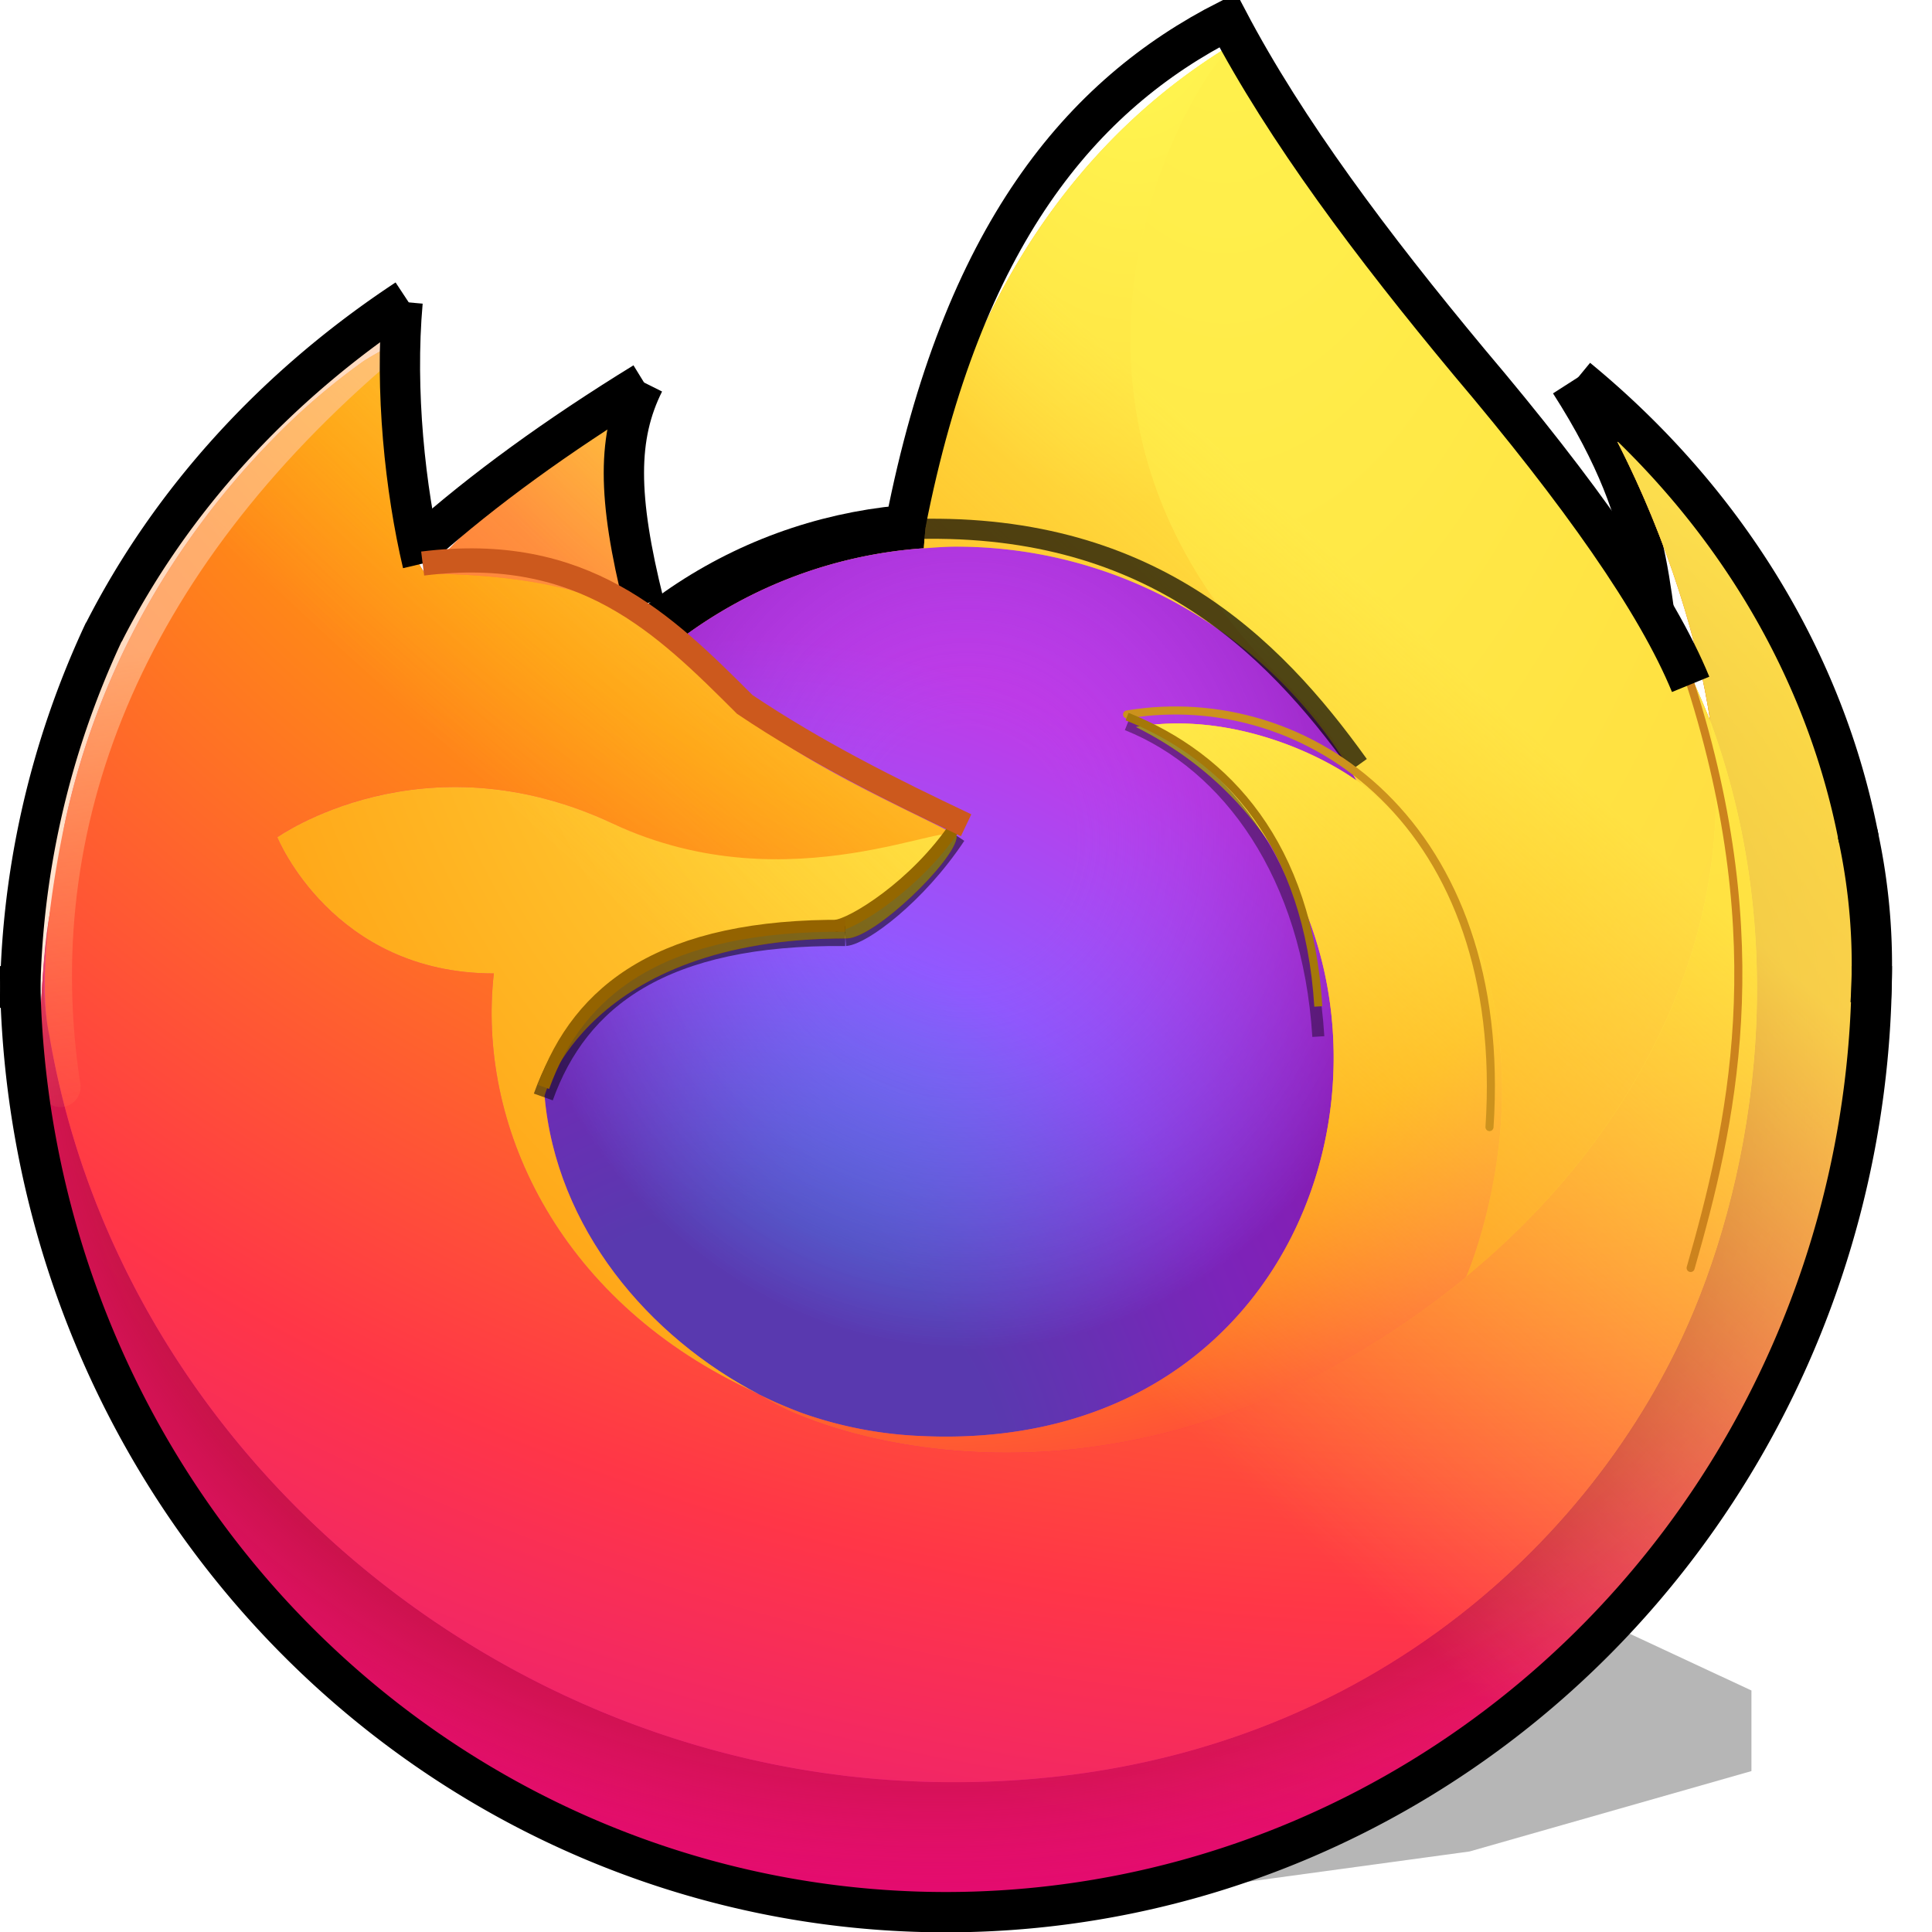 <?xml version="1.0" encoding="UTF-8" standalone="no"?>
<!-- Created with Inkscape (http://www.inkscape.org/) -->

<svg
   width="48"
   height="48"
   viewBox="0 0 48 48"
   version="1.1"
   id="svg5"
   inkscape:version="1.2.2 (b0a8486541, 2022-12-01)"
   sodipodi:docname="firefox.svg"
   xml:space="preserve"
   xmlns:inkscape="http://www.inkscape.org/namespaces/inkscape"
   xmlns:sodipodi="http://sodipodi.sourceforge.net/DTD/sodipodi-0.dtd"
   xmlns:xlink="http://www.w3.org/1999/xlink"
   xmlns="http://www.w3.org/2000/svg"
   xmlns:svg="http://www.w3.org/2000/svg"><sodipodi:namedview
     id="namedview7"
     pagecolor="#ffffff"
     bordercolor="#000000"
     borderopacity="0.25"
     inkscape:showpageshadow="2"
     inkscape:pageopacity="0.0"
     inkscape:pagecheckerboard="false"
     inkscape:deskcolor="#d1d1d1"
     inkscape:document-units="px"
     showgrid="true"
     inkscape:zoom="16.391695"
     inkscape:cx="7.7173227"
     inkscape:cy="15.434645"
     inkscape:window-width="1192"
     inkscape:window-height="976"
     inkscape:window-x="182"
     inkscape:window-y="593"
     inkscape:window-maximized="0"
     inkscape:current-layer="layer1"><inkscape:grid
       type="xygrid"
       id="grid9"
       originx="0"
       originy="0"
       empspacing="4"
       spacingx="0.25"
       spacingy="0.25" /></sodipodi:namedview><defs
     id="defs2"><linearGradient
       inkscape:collect="always"
       id="linearGradient16464"><stop
         style="stop-color:#ffc69b;stop-opacity:1;"
         offset="0"
         id="stop16460" /><stop
         style="stop-color:#ffa25a;stop-opacity:0;"
         offset="1"
         id="stop16462" /></linearGradient><radialGradient
       id="g"
       cx="240.613"
       cy="36.807"
       r="170.021"
       gradientTransform="scale(0.998,1.002)"
       fx="240.613"
       fy="36.807"
       gradientUnits="userSpaceOnUse"><stop
         offset=".1"
         stop-color="#ffe226"
         id="stop1053" /><stop
         offset=".79"
         stop-color="#ff7139"
         id="stop1055" /></radialGradient><radialGradient
       id="c"
       cx="226.563"
       cy="290.178"
       r="554.146"
       gradientTransform="scale(1.109,0.902)"
       fx="226.563"
       fy="290.178"
       gradientUnits="userSpaceOnUse"><stop
         offset=".3"
         stop-color="#960e18"
         id="stop1058" /><stop
         offset=".35"
         stop-color="#b11927"
         stop-opacity=".74"
         id="stop1060" /><stop
         offset=".43"
         stop-color="#db293d"
         stop-opacity=".34"
         id="stop1062" /><stop
         offset=".5"
         stop-color="#f5334b"
         stop-opacity=".09"
         id="stop1064" /><stop
         offset=".53"
         stop-color="#ff3750"
         stop-opacity="0"
         id="stop1066" /></radialGradient><radialGradient
       id="d"
       cx="395.444"
       cy="-17.973"
       r="210.21"
       gradientTransform="scale(0.767,1.303)"
       fx="395.444"
       fy="-17.973"
       gradientUnits="userSpaceOnUse"><stop
         offset=".13"
         stop-color="#fff44f"
         id="stop1069" /><stop
         offset=".53"
         stop-color="#ff980e"
         id="stop1071" /></radialGradient><radialGradient
       id="e"
       cx="206.271"
       cy="373.24"
       r="223.497"
       gradientTransform="scale(0.955,1.047)"
       fx="206.271"
       fy="373.24"
       gradientUnits="userSpaceOnUse"><stop
         offset=".35"
         stop-color="#3a8ee6"
         id="stop1074" /><stop
         offset=".67"
         stop-color="#9059ff"
         id="stop1076" /><stop
         offset="1"
         stop-color="#c139e6"
         id="stop1078" /></radialGradient><radialGradient
       id="f"
       cx="271.621"
       cy="200.902"
       r="131.863"
       gradientTransform="scale(0.955,1.047)"
       fx="271.621"
       fy="200.902"
       gradientUnits="userSpaceOnUse"><stop
         offset=".21"
         stop-color="#9059ff"
         stop-opacity="0"
         id="stop1081" /><stop
         offset=".97"
         stop-color="#6e008b"
         stop-opacity=".6"
         id="stop1083" /></radialGradient><radialGradient
       id="b"
       cx="392.807"
       cy="61.16"
       r="554.146"
       gradientTransform="scale(1.109,0.902)"
       fx="392.807"
       fy="61.16"
       gradientUnits="userSpaceOnUse"><stop
         offset=".13"
         stop-color="#ffbd4f"
         id="stop1086" /><stop
         offset=".28"
         stop-color="#ff980e"
         id="stop1088" /><stop
         offset=".47"
         stop-color="#ff3750"
         id="stop1090" /><stop
         offset=".78"
         stop-color="#eb0878"
         id="stop1092" /><stop
         offset=".86"
         stop-color="#e50080"
         id="stop1094" /></radialGradient><radialGradient
       id="h"
       cx="362.075"
       cy="-81.709"
       r="742.387"
       gradientTransform="scale(1.091,0.916)"
       fx="362.075"
       fy="-81.709"
       gradientUnits="userSpaceOnUse"><stop
         offset=".11"
         stop-color="#fff44f"
         id="stop1097" /><stop
         offset=".46"
         stop-color="#ff980e"
         id="stop1099" /><stop
         offset=".72"
         stop-color="#ff3647"
         id="stop1101" /><stop
         offset=".9"
         stop-color="#e31587"
         id="stop1103" /></radialGradient><radialGradient
       id="i"
       cx="475.588"
       cy="-41.588"
       r="779.909"
       gradientTransform="scale(0.688,1.453)"
       fx="475.588"
       fy="-41.588"
       gradientUnits="userSpaceOnUse"><stop
         offset="0"
         stop-color="#fff44f"
         id="stop1106" /><stop
         offset=".3"
         stop-color="#ff980e"
         id="stop1108" /><stop
         offset=".57"
         stop-color="#ff3647"
         id="stop1110" /><stop
         offset=".74"
         stop-color="#e31587"
         id="stop1112" /></radialGradient><radialGradient
       id="j"
       cx="239.797"
       cy="99.006"
       r="461.114"
       gradientTransform="scale(1.009,0.991)"
       fx="239.797"
       fy="99.006"
       gradientUnits="userSpaceOnUse"><stop
         offset=".14"
         stop-color="#fff44f"
         id="stop1115" /><stop
         offset=".48"
         stop-color="#ff980e"
         id="stop1117" /><stop
         offset=".66"
         stop-color="#ff3647"
         id="stop1119" /><stop
         offset=".9"
         stop-color="#e31587"
         id="stop1121" /></radialGradient><radialGradient
       id="k"
       cx="343.038"
       cy="132.012"
       r="528.893"
       gradientTransform="scale(1.057,0.946)"
       fx="343.038"
       fy="132.012"
       gradientUnits="userSpaceOnUse"><stop
         offset=".09"
         stop-color="#fff44f"
         id="stop1124" /><stop
         offset=".63"
         stop-color="#ff980e"
         id="stop1126" /></radialGradient><linearGradient
       id="a"
       x1="441.984"
       y1="75.631"
       x2="62.126"
       y2="454.269"
       gradientTransform="scale(0.984,1.017)"
       gradientUnits="userSpaceOnUse"><stop
         offset=".05"
         stop-color="#fff44f"
         id="stop1129" /><stop
         offset=".37"
         stop-color="#ff980e"
         id="stop1131" /><stop
         offset=".53"
         stop-color="#ff3647"
         id="stop1133" /><stop
         offset=".7"
         stop-color="#e31587"
         id="stop1135" /></linearGradient><linearGradient
       id="l"
       x1="406.611"
       y1="68.312"
       x2="104.093"
       y2="409.866"
       gradientTransform="scale(0.984,1.017)"
       gradientUnits="userSpaceOnUse"><stop
         offset=".17"
         stop-color="#fff44f"
         stop-opacity=".8"
         id="stop1138" /><stop
         offset=".6"
         stop-color="#fff44f"
         stop-opacity="0"
         id="stop1140" /></linearGradient><linearGradient
       inkscape:collect="always"
       xlink:href="#linearGradient16464"
       id="linearGradient16466"
       x1="1.191"
       y1="4.233"
       x2="1.72"
       y2="7.541"
       gradientUnits="userSpaceOnUse" /><filter
       inkscape:collect="always"
       style="color-interpolation-filters:sRGB"
       id="filter16967"
       x="-0.314"
       y="-0.331"
       width="1.628"
       height="1.663"><feGaussianBlur
         inkscape:collect="always"
         stdDeviation="0.438"
         id="feGaussianBlur16969" /></filter></defs><g
     inkscape:label="Layer 1"
     inkscape:groupmode="layer"
     id="layer1"><g
       id="g638"
       transform="matrix(3.78,0,0,3.78,6.758322e-7,1.2352164e-4)"><path
         style="display:inline;opacity:0.534;fill:#000000;fill-opacity:1;stroke:none;stroke-width:0.177;stroke-opacity:0.628;filter:url(#filter16967)"
         d="M 6.151,8.054 7.453,7.684 V 7.313 L 6.058,6.665 6.35,5.159 4.105,8.332 Z"
         id="path16902"
         transform="matrix(1.423,0,0,1.428,0.906,0.668)"
         sodipodi:nodetypes="ccccccc" /><ellipse
         style="opacity:1;fill:none;stroke:#000000;stroke-width:0.529;stroke-miterlimit:7.6;stroke-dasharray:none;stroke-opacity:1"
         id="path1811"
         cx="6.218"
         cy="6.416"
         rx="2.91"
         ry="2.844" /><path
         style="opacity:1;fill:none;stroke:#000000;stroke-width:0.265;stroke-miterlimit:7.6;stroke-dasharray:none;stroke-opacity:1"
         d="m 10.319,2.514 c 0.626,0.977 0.482,1.439 0.661,2.117"
         id="path6100"
         sodipodi:nodetypes="cc" /><g
         id="g1236"
         transform="matrix(0.025,0,0,0.025,-0.132,0.265)"
         style="stroke-width:10.725"><path
           d="m 478.711,166.353 c -10.445,-25.124 -31.6,-52.248 -48.212,-60.821 13.52,26.505 21.345,53.093 24.335,72.936 0,0.039 0.015,0.136 0.047,0.4 C 427.706,111.135 381.627,83.823 344,24.355 c -1.9,-3.007 -3.805,-6.022 -5.661,-9.2 a 73.716,73.716 0 0 1 -2.646,-4.972 43.7,43.7 0 0 1 -3.593,-9.506 0.626,0.626 0 0 0 -0.546,-0.644 0.818,0.818 0 0 0 -0.451,0 c -0.034,0.012 -0.084,0.051 -0.12,0.065 -0.053,0.021 -0.12,0.069 -0.176,0.1 0.027,-0.036 0.083,-0.117 0.1,-0.136 -60.37,35.356 -80.85,100.761 -82.732,133.484 a 120.249,120.249 0 0 0 -66.142,25.488 71.355,71.355 0 0 0 -6.225,-4.7 111.338,111.338 0 0 1 -0.674,-58.732 c -24.688,11.241 -43.89,29.01 -57.85,44.7 h -0.111 c -9.527,-12.067 -8.855,-51.873 -8.312,-60.184 -0.114,-0.515 -7.107,3.63 -8.023,4.255 a 175.073,175.073 0 0 0 -23.486,20.12 210.478,210.478 0 0 0 -22.442,26.913 c 0,0.012 -0.007,0.026 -0.011,0.038 0,-0.013 0.007,-0.026 0.011,-0.038 a 202.838,202.838 0 0 0 -32.247,72.805 c -0.115,0.521 -0.212,1.061 -0.324,1.586 -0.452,2.116 -2.08,12.7 -2.365,15 -0.022,0.177 -0.032,0.347 -0.053,0.524 a 229.066,229.066 0 0 0 -3.9,33.157 c 0,0.41 -0.025,0.816 -0.025,1.227 C 16,388.418 123.6,496 256.324,496 c 118.865,0 217.56,-86.288 236.882,-199.63 0.407,-3.076 0.733,-6.168 1.092,-9.271 4.777,-41.21 -0.53,-84.525 -15.587,-120.746 z M 201.716,354.447 c 1.124,0.537 2.18,1.124 3.334,1.639 0.048,0.033 0.114,0.07 0.163,0.1 a 126.191,126.191 0 0 1 -3.497,-1.739 z m 55.053,-144.93 z m 198.131,-30.59 -0.032,-0.233 c 0.012,0.085 0.027,0.174 0.04,0.259 z"
           fill="url(#a)"
           id="path1145"
           style="fill:url(#a);stroke-width:107.245" /><path
           d="m 478.711,166.353 c -10.445,-25.124 -31.6,-52.248 -48.212,-60.821 13.52,26.505 21.345,53.093 24.335,72.936 0,-0.058 0.011,0.048 0.036,0.226 0.012,0.085 0.027,0.174 0.04,0.259 22.675,61.47 10.322,123.978 -7.479,162.175 -27.539,59.1 -94.215,119.67 -198.576,116.716 C 136.1,454.651 36.766,370.988 18.223,261.41 c -3.379,-17.28 0,-26.054 1.7,-40.084 -2.071,10.816 -2.86,13.94 -3.9,33.157 0,0.41 -0.025,0.816 -0.025,1.227 C 16,388.418 123.6,496 256.324,496 c 118.865,0 217.56,-86.288 236.882,-199.63 0.407,-3.076 0.733,-6.168 1.092,-9.271 4.777,-41.21 -0.53,-84.525 -15.587,-120.746 z"
           fill="url(#b)"
           id="path1147"
           style="fill:url(#b);stroke-width:107.245" /><path
           d="m 478.711,166.353 c -10.445,-25.124 -31.6,-52.248 -48.212,-60.821 13.52,26.505 21.345,53.093 24.335,72.936 0,-0.058 0.011,0.048 0.036,0.226 0.012,0.085 0.027,0.174 0.04,0.259 22.675,61.47 10.322,123.978 -7.479,162.175 -27.539,59.1 -94.215,119.67 -198.576,116.716 C 136.1,454.651 36.766,370.988 18.223,261.41 c -3.379,-17.28 0,-26.054 1.7,-40.084 -2.071,10.816 -2.86,13.94 -3.9,33.157 0,0.41 -0.025,0.816 -0.025,1.227 C 16,388.418 123.6,496 256.324,496 c 118.865,0 217.56,-86.288 236.882,-199.63 0.407,-3.076 0.733,-6.168 1.092,-9.271 4.777,-41.21 -0.53,-84.525 -15.587,-120.746 z"
           fill="url(#c)"
           id="path1149"
           style="fill:url(#c);stroke-width:107.245" /><path
           d="m 361.922,194.6 c 0.524,0.368 1,0.734 1.493,1.1 a 130.706,130.706 0 0 0 -22.31,-29.112 C 266.4,91.892 321.516,4.626 330.811,0.194 c 0.027,-0.036 0.083,-0.117 0.1,-0.136 -60.37,35.356 -80.85,100.761 -82.732,133.484 2.8,-0.194 5.592,-0.429 8.442,-0.429 45.051,0 84.289,24.77 105.301,61.487 z"
           fill="url(#d)"
           id="path1151"
           style="fill:url(#d);stroke-width:107.245" /><path
           d="m 256.772,209.514 c -0.393,5.978 -21.514,26.593 -28.9,26.593 -68.339,0 -79.432,41.335 -79.432,41.335 3.027,34.81 27.261,63.475 56.611,78.643 1.339,0.692 2.694,1.317 4.05,1.935 a 132.768,132.768 0 0 0 7.059,2.886 106.743,106.743 0 0 0 31.271,6.031 c 119.78,5.618 142.986,-143.194 56.545,-186.408 22.137,-3.85 45.115,5.053 57.947,14.067 -21.012,-36.714 -60.25,-61.484 -105.3,-61.484 -2.85,0 -5.641,0.235 -8.442,0.429 a 120.249,120.249 0 0 0 -66.142,25.488 c 3.664,3.1 7.8,7.244 16.514,15.828 16.302,16.067 58.13,32.705 58.219,34.657 z"
           fill="url(#e)"
           id="path1153"
           style="fill:url(#e);stroke-width:107.245" /><path
           d="m 256.772,209.514 c -0.393,5.978 -21.514,26.593 -28.9,26.593 -68.339,0 -79.432,41.335 -79.432,41.335 3.027,34.81 27.261,63.475 56.611,78.643 1.339,0.692 2.694,1.317 4.05,1.935 a 132.768,132.768 0 0 0 7.059,2.886 106.743,106.743 0 0 0 31.271,6.031 c 119.78,5.618 142.986,-143.194 56.545,-186.408 22.137,-3.85 45.115,5.053 57.947,14.067 -21.012,-36.714 -60.25,-61.484 -105.3,-61.484 -2.85,0 -5.641,0.235 -8.442,0.429 a 120.249,120.249 0 0 0 -66.142,25.488 c 3.664,3.1 7.8,7.244 16.514,15.828 16.302,16.067 58.13,32.705 58.219,34.657 z"
           fill="url(#f)"
           id="path1155"
           style="fill:url(#f);stroke-width:107.245" /><path
           d="m 170.829,151.036 a 244.042,244.042 0 0 1 4.981,3.3 111.338,111.338 0 0 1 -0.674,-58.732 c -24.688,11.241 -43.89,29.01 -57.85,44.7 1.155,-0.033 36.014,-0.66 53.543,10.732 z"
           fill="url(#g)"
           id="path1157"
           style="fill:url(#g);stroke-width:107.245" /><path
           d="m 18.223,261.41 c 18.543,109.578 117.877,193.241 230.632,196.434 104.361,2.954 171.037,-57.62 198.576,-116.716 17.8,-38.2 30.154,-100.7 7.479,-162.175 l -0.008,-0.026 -0.032,-0.233 c -0.025,-0.178 -0.04,-0.284 -0.036,-0.226 0,0.039 0.015,0.136 0.047,0.4 8.524,55.661 -19.79,109.584 -64.051,146.044 l -0.133,0.313 c -86.245,70.223 -168.774,42.368 -185.484,30.966 a 144.108,144.108 0 0 1 -3.5,-1.743 c -50.282,-24.029 -71.054,-69.838 -66.6,-109.124 -42.457,0 -56.934,-35.809 -56.934,-35.809 0,0 38.119,-27.179 88.358,-3.541 46.53,21.893 90.228,3.543 90.233,3.541 -0.089,-1.952 -41.917,-18.59 -58.223,-34.656 -8.713,-8.584 -12.85,-12.723 -16.514,-15.828 a 71.355,71.355 0 0 0 -6.225,-4.7 282.929,282.929 0 0 0 -4.981,-3.3 c -17.528,-11.392 -52.388,-10.765 -53.543,-10.735 h -0.111 c -9.527,-12.067 -8.855,-51.873 -8.312,-60.184 -0.114,-0.515 -7.107,3.63 -8.023,4.255 a 175.073,175.073 0 0 0 -23.486,20.12 210.478,210.478 0 0 0 -22.442,26.919 c 0,0.012 -0.007,0.026 -0.011,0.038 0,-0.013 0.007,-0.026 0.011,-0.038 a 202.838,202.838 0 0 0 -32.247,72.805 c -0.115,0.521 -8.65,37.842 -4.44,57.199 z"
           fill="url(#h)"
           id="path1159"
           style="fill:url(#h);stroke-width:107.245" /><path
           d="m 341.105,166.587 a 130.706,130.706 0 0 1 22.31,29.112 c 1.323,0.994 2.559,1.985 3.608,2.952 54.482,50.2 25.936,121.2 23.807,126.26 44.261,-36.46 72.575,-90.383 64.051,-146.044 C 427.706,111.135 381.627,83.823 344,24.355 c -1.9,-3.007 -3.805,-6.022 -5.661,-9.2 a 73.716,73.716 0 0 1 -2.646,-4.972 43.7,43.7 0 0 1 -3.593,-9.506 0.626,0.626 0 0 0 -0.546,-0.644 0.818,0.818 0 0 0 -0.451,0 c -0.034,0.012 -0.084,0.051 -0.12,0.065 -0.053,0.021 -0.12,0.069 -0.176,0.1 -9.291,4.428 -64.407,91.694 10.298,166.389 z"
           fill="url(#i)"
           id="path1161"
           style="fill:url(#i);stroke-width:107.245" /><path
           d="m 367.023,198.651 c -1.049,-0.967 -2.285,-1.958 -3.608,-2.952 -0.489,-0.368 -0.969,-0.734 -1.493,-1.1 -12.832,-9.014 -35.81,-17.917 -57.947,-14.067 86.441,43.214 63.235,192.026 -56.545,186.408 a 106.743,106.743 0 0 1 -31.271,-6.031 134.51,134.51 0 0 1 -7.059,-2.886 c -1.356,-0.618 -2.711,-1.243 -4.05,-1.935 0.048,0.033 0.114,0.07 0.163,0.1 16.71,11.4 99.239,39.257 185.484,-30.966 l 0.133,-0.313 c 2.129,-5.054 30.675,-76.057 -23.807,-126.258 z"
           fill="url(#j)"
           id="path1163"
           style="fill:url(#j);stroke-width:107.245" /><path
           d="m 148.439,277.443 c 0,0 11.093,-41.335 79.432,-41.335 7.388,0 28.509,-20.615 28.9,-26.593 0.391,-5.978 -43.7,18.352 -90.233,-3.541 -50.239,-23.638 -88.358,3.541 -88.358,3.541 0,0 14.477,35.809 56.934,35.809 -4.453,39.286 16.319,85.1 66.6,109.124 1.124,0.537 2.18,1.124 3.334,1.639 -29.348,-15.169 -53.582,-43.834 -56.609,-78.644 z"
           fill="url(#k)"
           id="path1165"
           style="fill:url(#k);stroke-width:107.245" /><path
           d="m 478.711,166.353 c -10.445,-25.124 -31.6,-52.248 -48.212,-60.821 13.52,26.505 21.345,53.093 24.335,72.936 0,0.039 0.015,0.136 0.047,0.4 C 427.706,111.135 381.627,83.823 344,24.355 c -1.9,-3.007 -3.805,-6.022 -5.661,-9.2 a 73.716,73.716 0 0 1 -2.646,-4.972 43.7,43.7 0 0 1 -3.593,-9.506 0.626,0.626 0 0 0 -0.546,-0.644 0.818,0.818 0 0 0 -0.451,0 c -0.034,0.012 -0.084,0.051 -0.12,0.065 -0.053,0.021 -0.12,0.069 -0.176,0.1 0.027,-0.036 0.083,-0.117 0.1,-0.136 -60.37,35.356 -80.85,100.761 -82.732,133.484 2.8,-0.194 5.592,-0.429 8.442,-0.429 45.053,0 84.291,24.77 105.3,61.484 -12.832,-9.014 -35.81,-17.917 -57.947,-14.067 86.441,43.214 63.235,192.026 -56.545,186.408 a 106.743,106.743 0 0 1 -31.271,-6.031 134.51,134.51 0 0 1 -7.059,-2.886 c -1.356,-0.618 -2.711,-1.243 -4.05,-1.935 0.048,0.033 0.114,0.07 0.163,0.1 a 144.108,144.108 0 0 1 -3.5,-1.743 c 1.124,0.537 2.18,1.124 3.334,1.639 -29.35,-15.168 -53.584,-43.833 -56.611,-78.643 0,0 11.093,-41.335 79.432,-41.335 7.388,0 28.509,-20.615 28.9,-26.593 -0.089,-1.952 -41.917,-18.59 -58.223,-34.656 -8.713,-8.584 -12.85,-12.723 -16.514,-15.828 a 71.355,71.355 0 0 0 -6.225,-4.7 111.338,111.338 0 0 1 -0.674,-58.732 c -24.688,11.241 -43.89,29.01 -57.85,44.7 h -0.111 c -9.527,-12.067 -8.855,-51.873 -8.312,-60.184 -0.114,-0.515 -7.107,3.63 -8.023,4.255 A 175.073,175.073 0 0 0 77.345,104.49 210.478,210.478 0 0 0 54.91,131.406 c 0,0.012 -0.007,0.026 -0.011,0.038 0,-0.013 0.007,-0.026 0.011,-0.038 a 202.838,202.838 0 0 0 -32.247,72.805 c -0.115,0.521 -0.212,1.061 -0.324,1.586 -0.452,2.116 -2.486,12.853 -2.77,15.156 -0.022,0.177 0.021,-0.176 0,0 a 279.565,279.565 0 0 0 -3.544,33.53 c 0,0.41 -0.025,0.816 -0.025,1.227 C 16,388.418 123.6,496 256.324,496 c 118.865,0 217.56,-86.288 236.882,-199.63 0.407,-3.076 0.733,-6.168 1.092,-9.271 4.777,-41.21 -0.53,-84.525 -15.587,-120.746 z m -23.841,12.341 c 0.012,0.085 0.027,0.174 0.04,0.259 l -0.008,-0.026 z"
           fill="url(#l)"
           id="path1167"
           style="fill:url(#l);stroke-width:107.245" /></g><path
         style="opacity:1;fill:none;stroke:url(#linearGradient16466);stroke-width:0.265;stroke-linecap:round;stroke-miterlimit:7.6;stroke-dasharray:none;stroke-opacity:0.633"
         d="M 2.514,2.249 C 0.794,3.704 0.132,5.424 0.397,7.144"
         id="path16435"
         sodipodi:nodetypes="cc" /><path
         style="opacity:1;fill:none;stroke:#000000;stroke-width:0.265;stroke-miterlimit:7.6;stroke-dasharray:none;stroke-opacity:1"
         id="path2489"
         sodipodi:type="arc"
         sodipodi:cx="6.2177081"
         sodipodi:cy="6.349999"
         sodipodi:rx="6.0854168"
         sodipodi:ry="6.2177081"
         sodipodi:start="0"
         sodipodi:end="3.1415927"
         sodipodi:arc-type="arc"
         d="m 12.303,6.35 a 6.085,6.218 0 0 1 -3.043,5.385 6.085,6.218 0 0 1 -6.085,0 6.085,6.218 0 0 1 -3.043,-5.385"
         sodipodi:open="true" /><path
         style="opacity:1;fill:none;stroke:#000000;stroke-width:0.265;stroke-miterlimit:7.6;stroke-dasharray:none;stroke-opacity:1"
         id="path2540"
         sodipodi:type="arc"
         sodipodi:cx="6.5347872"
         sodipodi:cy="6.6162057"
         sodipodi:rx="6.4024954"
         sodipodi:ry="6.0703969"
         sodipodi:start="3.1402569"
         sodipodi:end="3.5603068"
         sodipodi:arc-type="arc"
         d="M 0.132,6.624 A 6.402,6.07 0 0 1 0.685,4.148"
         sodipodi:open="true" /><path
         style="opacity:1;fill:none;stroke:#000000;stroke-width:0.265;stroke-miterlimit:7.6;stroke-dasharray:none;stroke-opacity:1"
         id="path2594"
         sodipodi:type="arc"
         sodipodi:cx="6.5347872"
         sodipodi:cy="6.421545"
         sodipodi:rx="6.4024954"
         sodipodi:ry="5.5852518"
         sodipodi:start="3.5589911"
         sodipodi:end="4.0649714"
         sodipodi:arc-type="arc"
         d="M 0.682,4.157 A 6.402,5.585 0 0 1 2.673,1.967"
         sodipodi:open="true" /><path
         style="opacity:1;fill:none;stroke:#000000;stroke-width:0.265;stroke-miterlimit:7.6;stroke-dasharray:none;stroke-opacity:1"
         id="path2596"
         sodipodi:type="arc"
         sodipodi:cx="6.2177081"
         sodipodi:cy="6.3370228"
         sodipodi:rx="6.0854168"
         sodipodi:ry="4.9214125"
         sodipodi:start="6.1073391"
         sodipodi:end="0.05253698"
         sodipodi:arc-type="arc"
         d="M 12.209,5.476 A 6.085,4.921 0 0 1 12.295,6.595"
         sodipodi:open="true" /><path
         style="opacity:1;fill:none;stroke:#000000;stroke-width:0.265;stroke-miterlimit:7.6;stroke-dasharray:none;stroke-opacity:1"
         d="M 2.778,3.704 C 2.663,3.216 2.594,2.568 2.646,1.984"
         id="path3578"
         sodipodi:nodetypes="cc" /><path
         style="opacity:1;fill:none;stroke:#000000;stroke-width:0.265;stroke-miterlimit:7.6;stroke-dasharray:none;stroke-opacity:1"
         d="M 4.233,2.514 C 3.662,2.865 3.176,3.218 2.778,3.572"
         id="path3629"
         sodipodi:nodetypes="cc" /><path
         style="opacity:1;fill:none;stroke:#000000;stroke-width:0.265;stroke-miterlimit:7.6;stroke-dasharray:none;stroke-opacity:1"
         d="m 4.233,2.514 c -0.176,0.352 -0.177,0.748 1e-7,1.455"
         id="path3631"
         sodipodi:nodetypes="cc" /><path
         style="fill:none;stroke:#000000;stroke-width:0.132;stroke-linecap:butt;stroke-miterlimit:7.6;stroke-dasharray:none;stroke-opacity:0.508"
         d="M 6.283,5.49 C 6.019,5.887 5.663,6.144 5.556,6.152"
         id="path7924"
         sodipodi:nodetypes="cc" /><path
         style="fill:none;stroke:#946700;stroke-width:0.079;stroke-linecap:butt;stroke-miterlimit:7.6;stroke-dasharray:none;stroke-opacity:1"
         d="M 6.284,5.424 C 6.019,5.821 5.597,6.078 5.49,6.085"
         id="path2539"
         sodipodi:nodetypes="cc" /><path
         style="fill:none;stroke:#000000;stroke-width:0.132;stroke-linecap:butt;stroke-miterlimit:7.6;stroke-dasharray:none;stroke-opacity:0.508"
         d="M 3.571,7.21 C 3.802,6.565 4.357,6.14 5.556,6.152"
         id="path7926"
         sodipodi:nodetypes="cc" /><path
         style="opacity:1;fill:none;stroke:#cc591d;stroke-width:0.159;stroke-miterlimit:7.6;stroke-dasharray:none;stroke-opacity:1"
         d="m 2.778,3.704 c 1.058,-0.132 1.587,0.397 2.117,0.926 0.474,0.318 0.964,0.561 1.455,0.794"
         id="path6986"
         sodipodi:nodetypes="ccc" /><path
         style="opacity:1;fill:none;stroke:#000000;stroke-width:0.265;stroke-miterlimit:7.6;stroke-dasharray:none;stroke-opacity:1"
         id="path4361"
         sodipodi:type="arc"
         sodipodi:cx="6.2177081"
         sodipodi:cy="6.4113393"
         sodipodi:rx="6.0854168"
         sodipodi:ry="5.3649673"
         sodipodi:start="5.4626226"
         sodipodi:end="6.1148443"
         sodipodi:arc-type="arc"
         d="m 10.367,2.487 a 6.085,5.365 0 0 1 1.85,3.026"
         sodipodi:open="true" /><path
         style="opacity:1;fill:none;stroke:#cc831d;stroke-width:0.053;stroke-linecap:round;stroke-miterlimit:7.6;stroke-dasharray:none;stroke-opacity:1"
         d="m 11.112,4.498 c 0.548,1.714 0.265,2.91 0,3.836"
         id="path11377"
         sodipodi:nodetypes="cc" /><path
         style="opacity:1;fill:none;stroke:#000000;stroke-width:0.265;stroke-miterlimit:7.6;stroke-dasharray:none;stroke-opacity:1"
         d="M 5.953,3.44 C 6.324,1.548 7.105,0.623 8.07,0.132 8.452,0.859 9.019,1.614 9.657,2.381 10.38,3.235 10.89,3.956 11.112,4.498"
         id="path6098"
         sodipodi:nodetypes="cccc" /><path
         style="opacity:1;fill:none;stroke:#000000;stroke-width:0.132;stroke-linecap:butt;stroke-miterlimit:7.6;stroke-dasharray:none;stroke-opacity:0.688"
         d="M 5.953,3.479 C 7.541,3.413 8.361,4.233 8.93,5.027"
         id="path15861"
         sodipodi:nodetypes="cc" /><path
         style="opacity:1;fill:none;stroke:#cc921d;stroke-width:0.053;stroke-linecap:round;stroke-miterlimit:7.6;stroke-dasharray:none;stroke-opacity:1"
         d="M 7.408,4.696 C 8.599,4.498 9.922,5.424 9.79,7.408"
         id="path10424"
         sodipodi:nodetypes="cc" /><path
         style="fill:none;stroke:#946300;stroke-width:0.079;stroke-linecap:butt;stroke-miterlimit:7.6;stroke-dasharray:none;stroke-opacity:1"
         d="M 3.572,7.144 C 3.803,6.499 4.357,6.074 5.556,6.085"
         id="path6263"
         sodipodi:nodetypes="cc" /><path
         style="opacity:0.573;fill:none;stroke:#000000;stroke-width:0.079;stroke-linecap:butt;stroke-miterlimit:7.6;stroke-dasharray:none;stroke-opacity:0.688"
         d="M 8.665,6.813 C 8.599,5.755 8.07,5.027 7.408,4.762"
         id="path8811"
         sodipodi:nodetypes="cc" /><path
         style="opacity:1;fill:none;stroke:#a57809;stroke-width:0.053;stroke-linecap:butt;stroke-miterlimit:7.6;stroke-dasharray:none;stroke-opacity:1"
         d="M 8.665,6.615 C 8.599,5.556 8.07,4.974 7.408,4.71"
         id="path9634"
         sodipodi:nodetypes="cc" /></g></g></svg>

